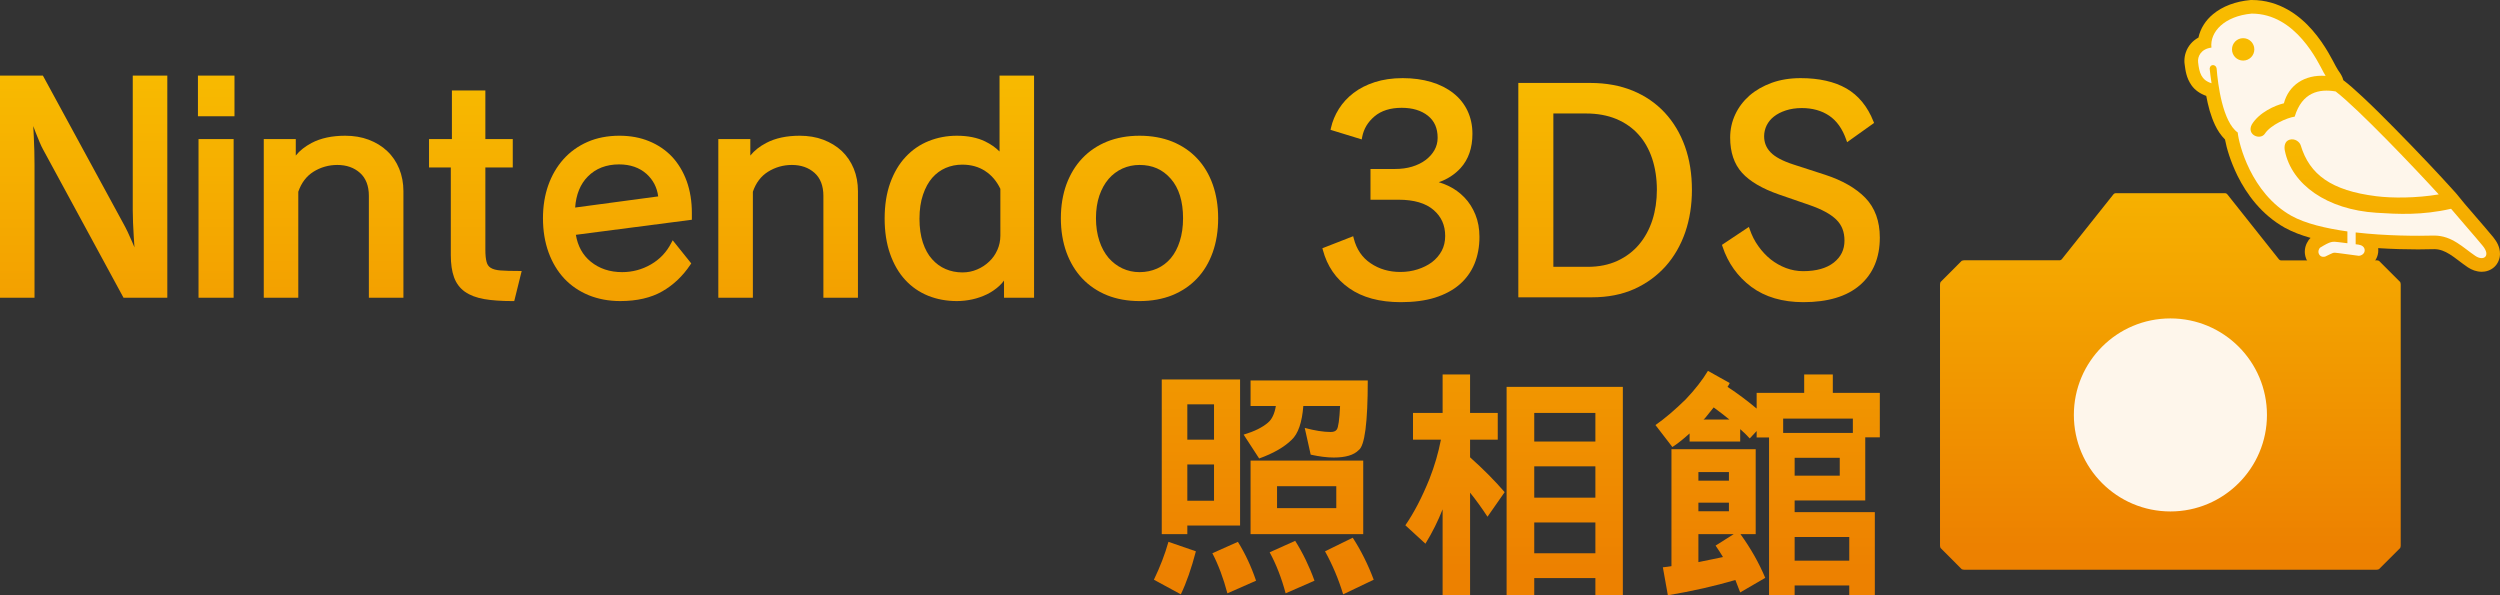 <?xml version="1.0" encoding="utf-8"?>
<!-- Generator: Adobe Illustrator 27.2.0, SVG Export Plug-In . SVG Version: 6.00 Build 0)  -->
<svg version="1.1" id="레이어_1" xmlns="http://www.w3.org/2000/svg" xmlns:xlink="http://www.w3.org/1999/xlink" x="0px"
	 y="0px" viewBox="0 0 720 171.495" enable-background="new 0 0 720 171.495" xml:space="preserve">
<rect x="0" y="0" width="720" height="171.495" fill="#333333" stroke="none"/>
<path fill="#FEF6EB" d="M655.599,119.604c0,17.12-13.885,31.004-31.013,31.004c-17.12,0-31.004-13.885-31.004-31.004
	c0-17.119,13.885-31.004,31.004-31.004C641.714,88.6,655.599,102.485,655.599,119.604"/>
<g>
	<defs>
		<path id="SVGID_1_" d="M597.273,119.501c0-15.37,12.444-27.796,27.805-27.796c15.325,0,27.805,12.426,27.805,27.796
			c0,15.343-12.479,27.796-27.805,27.796C609.718,147.296,597.273,134.844,597.273,119.501 M609.284,55.636
			c-0.194,0-0.46,0.133-0.575,0.283l-14.945,18.772c-0.124,0.159-0.389,0.274-0.583,0.274h-27.54c-0.177,0-0.504,0.071-0.672,0.15
			l-6.098,6.116c-0.08,0.203-0.15,0.495-0.15,0.698v75.186c0,0.212,0.071,0.521,0.15,0.698l6.098,6.116
			c0.168,0.088,0.495,0.15,0.672,0.15h118.82c0.186,0,0.486-0.062,0.68-0.15l6.125-6.116c0.08-0.177,0.141-0.486,0.141-0.698V81.93
			c0-0.203-0.062-0.495-0.141-0.698l-6.125-6.116c-0.194-0.08-0.495-0.15-0.68-0.15L656.931,75c-0.186,0-0.451-0.124-0.575-0.283
			l-14.928-18.799c-0.115-0.15-0.38-0.283-0.566-0.283H609.284z"/>
	</defs>
	<clipPath id="SVGID_00000046332688485383444740000015593040083006905227_">
		<use xlink:href="#SVGID_1_"  overflow="visible"/>
	</clipPath>
	
		<linearGradient id="SVGID_00000160871480025296830810000004972285984383613854_" gradientUnits="userSpaceOnUse" x1="197.344" y1="270.801" x2="206.182" y2="270.801" gradientTransform="matrix(0 14.06 14.06 0 -3182.423 -2741.449)">
		<stop  offset="0" style="stop-color:#F8BB00"/>
		<stop  offset="1" style="stop-color:#ED8100"/>
	</linearGradient>
	
		<rect x="558.721" y="55.636" clip-path="url(#SVGID_00000046332688485383444740000015593040083006905227_)" fill="url(#SVGID_00000160871480025296830810000004972285984383613854_)" width="132.687" height="108.444"/>
</g>
<g>
	<defs>
		<path id="SVGID_00000060737652504453296830000017325824652210562963_" d="M648.331,0l-0.186,0.009
			c-4.357,0.398-8.043,1.803-10.774,4.065c-2.148,1.759-3.668,4.136-4.216,6.744c-0.875,0.477-1.617,1.078-2.227,1.785
			c-1.273,1.503-1.821,3.288-1.821,4.932c0,0.265,0.009,0.592,0.071,0.972c0.239,1.794,0.468,3.889,1.962,6.037
			c1.008,1.441,2.519,2.457,4.26,3.076c0.221,1.211,0.548,2.722,0.99,4.269c0.831,2.696,1.936,5.807,4.41,8.281
			c0.468,2.51,1.538,6.231,3.624,10.491c2.616,5.241,6.841,11.136,13.611,14.928c2.227,1.229,4.728,2.165,7.415,2.925
			c-0.557,0.548-0.734,0.875-1.061,1.476c-0.318,0.618-0.601,1.441-0.61,2.519c0,0.831,0.239,1.883,0.76,2.749
			c1.069,1.989,3.456,2.722,4.605,2.634c0.928-0.009,1.494-0.186,1.732-0.274l0.212-0.062l0.212-0.097
			c0.654-0.301,1.158-0.548,1.467-0.707c0.088,0.009,0.203,0.026,0.327,0.044l5.948,0.795h0.265
			c1.396-0.018,2.492-0.442,3.571-1.273c1.06-0.804,2.086-2.368,2.068-4.225c0-0.221,0-0.433-0.027-0.627
			c4.207,0.265,8.184,0.362,11.481,0.362c1.803,0,3.412-0.026,4.72-0.071c1.617,0.027,2.899,0.548,4.437,1.494
			c1.538,0.955,3.164,2.369,5.188,3.739c1.158,0.76,2.466,1.264,3.968,1.281h0.035c1.14,0,2.492-0.362,3.597-1.361
			c1.052-0.946,1.626-2.395,1.653-3.659v-0.186c-0.035-1.944-0.857-3.394-1.927-4.737c-1.264-1.547-3.394-4.004-5.4-6.337
			c-1.997-2.289-3.951-4.569-4.49-5.312c-0.424-0.575-0.981-1.175-1.909-2.201c-3.138-3.509-9.846-10.65-16.483-17.376
			c-3.306-3.376-6.602-6.629-9.439-9.271c-2.13-1.98-3.906-3.571-5.462-4.728c-0.009-0.018-0.009-0.018-0.009-0.035
			c-0.247-1.016-0.884-1.971-1.149-2.333c-0.283-0.416-0.53-0.76-1.052-1.715c-0.698-1.246-2.899-5.966-6.673-10.288
			C662.243,4.401,656.418,0,648.508,0H648.331z"/>
	</defs>
	<clipPath id="SVGID_00000148629045376330471770000008200703176110112406_">
		<use xlink:href="#SVGID_00000060737652504453296830000017325824652210562963_"  overflow="visible"/>
	</clipPath>
	
		<linearGradient id="SVGID_00000118392698102841823560000005459391035404112552_" gradientUnits="userSpaceOnUse" x1="197.345" y1="273.924" x2="206.183" y2="273.924" gradientTransform="matrix(0 14.059 14.059 0 -3176.609 -2741.291)">
		<stop  offset="0" style="stop-color:#F8BB00"/>
		<stop  offset="1" style="stop-color:#ED8100"/>
	</linearGradient>
	
		<rect x="629.108" clip-path="url(#SVGID_00000148629045376330471770000008200703176110112406_)" fill="url(#SVGID_00000118392698102841823560000005459391035404112552_)" width="90.892" height="78.271"/>
</g>
<path fill-rule="evenodd" clip-rule="evenodd" fill="#FEF6EB" d="M715.029,70.803c-2.05-2.51-6.876-7.972-9.121-10.677
	c-8.361,1.909-15.219,1.556-21.512,1.149c-14.168-0.901-24.402-8.096-26.364-17.906c-0.239-1.193-0.035-2.722,1.37-3.137
	c1.573-0.451,2.908,0.663,3.208,1.635c2.554,8.44,8.82,13.019,21.707,14.636c4.649,0.601,11.675,0.557,18.039-0.513
	c-6.602-7.247-23.227-24.702-29.687-29.652c-4.728-0.822-9.66,0.203-11.799,7.256c-2.148,0.283-6.938,2.386-8.573,4.888
	c-1.326,2.015-5.365,0.38-3.774-2.634c2.139-3.5,6.735-5.524,9.236-6.098c1.379-5.206,5.939-8.326,12.02-7.901
	c-0.159-0.265-0.345-0.575-0.557-0.946c-1.582-2.916-7.99-16.987-20.726-16.987c-7.884,0.725-12.099,5.259-11.604,9.793
	c-3.049,0.38-4.039,2.607-3.836,4.234c0.336,2.916,0.857,5.108,3.871,6.036c-0.23-1.511-0.451-3.164-0.539-4.207
	c0.097-1.432,1.83-1.299,2.006-0.027c0.345,4.561,1.714,15.308,6.072,18.419c0.274,3.173,3.818,17.473,15.476,23.996
	c4.021,2.236,9.916,3.615,16.112,4.49v3.403l-2.492-0.309c-1.856-0.221-2.218-0.345-5.4,1.6c-0.159,0.15-0.769,1.016-0.247,1.927
	c0.592,1.016,1.75,0.618,1.75,0.618c2.537-1.158,1.98-1.246,3.942-0.981l5.701,0.76c0.734,0,1.723-0.583,1.723-1.573
	s-0.848-1.502-1.723-1.635l-0.875-0.115v-3.403c8.785,1.016,17.782,1.034,22.634,0.901c5.17,0.009,8.405,3.571,11.852,5.869
	C715.294,75.302,717.416,73.711,715.029,70.803 M642.813,14.221c0-1.785,1.432-3.226,3.217-3.226c1.776,0,3.217,1.441,3.217,3.226
	c0,1.786-1.441,3.226-3.217,3.226C644.245,17.448,642.813,16.007,642.813,14.221"/>
<g>
	<defs>
		<path id="SVGID_00000036947433024805066720000015726747851599483052_" d="M349.16,159.334c1.741,3.341,3.182,7.203,4.331,11.543
			l8.255-3.632c-1.379-4.074-3.129-7.822-5.232-11.198L349.16,159.334z"/>
	</defs>
	<clipPath id="SVGID_00000092454166926624602790000009365169207494070158_">
		<use xlink:href="#SVGID_00000036947433024805066720000015726747851599483052_"  overflow="visible"/>
	</clipPath>
	
		<linearGradient id="SVGID_00000071529647023552098110000009139718099923844240_" gradientUnits="userSpaceOnUse" x1="194.725" y1="253.349" x2="203.563" y2="253.349" gradientTransform="matrix(0 16.315 16.315 0 -3777.92 -3157.383)">
		<stop  offset="0" style="stop-color:#F8BB00"/>
		<stop  offset="1" style="stop-color:#ED8100"/>
	</linearGradient>
	
		<rect x="349.16" y="156.046" clip-path="url(#SVGID_00000092454166926624602790000009365169207494070158_)" fill="url(#SVGID_00000071529647023552098110000009139718099923844240_)" width="12.585" height="14.83"/>
</g>
<g>
	<defs>
		<path id="SVGID_00000029747584214353600400000006547731262682379658_" d="M365.661,159.06c1.874,3.447,3.412,7.371,4.605,11.816
			l8.308-3.632c-1.503-4.172-3.367-7.999-5.559-11.481L365.661,159.06z"/>
	</defs>
	<clipPath id="SVGID_00000075139430205003601620000015774806705771464833_">
		<use xlink:href="#SVGID_00000029747584214353600400000006547731262682379658_"  overflow="visible"/>
	</clipPath>
	
		<linearGradient id="SVGID_00000001623922809381904650000016528896721978947996_" gradientUnits="userSpaceOnUse" x1="194.719" y1="254.254" x2="203.557" y2="254.254" gradientTransform="matrix(0 16.32 16.32 0 -3777.362 -3158.362)">
		<stop  offset="0" style="stop-color:#F8BB00"/>
		<stop  offset="1" style="stop-color:#ED8100"/>
	</linearGradient>
	
		<rect x="365.661" y="155.764" clip-path="url(#SVGID_00000075139430205003601620000015774806705771464833_)" fill="url(#SVGID_00000001623922809381904650000016528896721978947996_)" width="12.913" height="15.113"/>
</g>
<g>
	<defs>
		<path id="SVGID_00000025418762483707086290000008167946828320160657_" d="M341.948,133.765h7.689v10.456h-7.689V133.765z
			 M341.948,116.443h7.689v10.173h-7.689V116.443z M334.586,109.284v44.544h7.362v-2.466h15.193v-42.079H334.586z"/>
	</defs>
	<clipPath id="SVGID_00000088811744559249368610000017374058843388386691_">
		<use xlink:href="#SVGID_00000025418762483707086290000008167946828320160657_"  overflow="visible"/>
	</clipPath>
	
		<linearGradient id="SVGID_00000074415752757315260740000000828907107819894710_" gradientUnits="userSpaceOnUse" x1="194.711" y1="252.826" x2="203.549" y2="252.826" gradientTransform="matrix(0 16.327 16.327 0 -3781.977 -3159.574)">
		<stop  offset="0" style="stop-color:#F8BB00"/>
		<stop  offset="1" style="stop-color:#ED8100"/>
	</linearGradient>
	
		<rect x="334.586" y="109.284" clip-path="url(#SVGID_00000088811744559249368610000017374058843388386691_)" fill="url(#SVGID_00000074415752757315260740000000828907107819894710_)" width="22.555" height="44.544"/>
</g>
<g>
	<defs>
		<path id="SVGID_00000010291966813291564350000003545071151354287019_" d="M381.605,158.777c2.157,3.898,3.898,8.025,5.223,12.391
			l8.803-4.207c-1.653-4.393-3.659-8.432-6.045-12.099L381.605,158.777z"/>
	</defs>
	<clipPath id="SVGID_00000122685090227498499530000016254372166089204865_">
		<use xlink:href="#SVGID_00000010291966813291564350000003545071151354287019_"  overflow="visible"/>
	</clipPath>
	
		<linearGradient id="SVGID_00000040568935587197164360000005209684797741351067_" gradientUnits="userSpaceOnUse" x1="194.705" y1="255.147" x2="203.544" y2="255.147" gradientTransform="matrix(0 16.332 16.332 0 -3778.401 -3160.505)">
		<stop  offset="0" style="stop-color:#F8BB00"/>
		<stop  offset="1" style="stop-color:#ED8100"/>
	</linearGradient>
	
		<rect x="381.605" y="154.862" clip-path="url(#SVGID_00000122685090227498499530000016254372166089204865_)" fill="url(#SVGID_00000040568935587197164360000005209684797741351067_)" width="14.026" height="16.306"/>
</g>
<g>
	<defs>
		<path id="SVGID_00000129913883317882245730000009718977385854910884_" d="M332.323,166.961l7.76,4.207
			c1.609-3.35,3.049-7.486,4.331-12.391l-7.901-2.731C335.514,159.608,334.1,163.258,332.323,166.961"/>
	</defs>
	<clipPath id="SVGID_00000138546891478620827110000013497786184901370008_">
		<use xlink:href="#SVGID_00000129913883317882245730000009718977385854910884_"  overflow="visible"/>
	</clipPath>
	
		<linearGradient id="SVGID_00000147935118736395541170000011767479359184682885_" gradientUnits="userSpaceOnUse" x1="194.719" y1="252.42" x2="203.557" y2="252.42" gradientTransform="matrix(0 16.32 16.32 0 -3781.18 -3158.361)">
		<stop  offset="0" style="stop-color:#F8BB00"/>
		<stop  offset="1" style="stop-color:#ED8100"/>
	</linearGradient>
	
		<rect x="332.323" y="156.047" clip-path="url(#SVGID_00000138546891478620827110000013497786184901370008_)" fill="url(#SVGID_00000147935118736395541170000011767479359184682885_)" width="12.091" height="15.122"/>
</g>
<g>
	<defs>
		<path id="SVGID_00000145770698629120640170000009900386248983718025_" d="M367.791,140.023h17.058v6.319h-17.058V140.023z
			 M360.163,153.828h32.445v-21.167h-32.445V153.828z"/>
	</defs>
	<clipPath id="SVGID_00000103980223933993175820000006672749048778467242_">
		<use xlink:href="#SVGID_00000145770698629120640170000009900386248983718025_"  overflow="visible"/>
	</clipPath>
	
		<linearGradient id="SVGID_00000010991919443133896070000015998022271033217977_" gradientUnits="userSpaceOnUse" x1="194.715" y1="254.485" x2="203.553" y2="254.485" gradientTransform="matrix(0 16.324 16.324 0 -3777.731 -3158.99)">
		<stop  offset="0" style="stop-color:#F8BB00"/>
		<stop  offset="1" style="stop-color:#ED8100"/>
	</linearGradient>
	
		<rect x="360.163" y="132.661" clip-path="url(#SVGID_00000103980223933993175820000006672749048778467242_)" fill="url(#SVGID_00000010991919443133896070000015998022271033217977_)" width="32.445" height="21.167"/>
</g>
<g>
	<defs>
		<path id="SVGID_00000147187836790046032400000008847785134625666203_" d="M360.163,109.567v7.353h7.283
			c-0.362,2.236-1.131,3.845-2.271,4.799c-1.6,1.387-3.942,2.536-7.009,3.456l4.472,6.867c4.074-1.467,7.194-3.253,9.342-5.356
			c1.883-1.75,3.005-4.985,3.376-9.766h10.588c-0.186,3.951-0.504,6.213-0.963,6.805c-0.318,0.451-0.893,0.689-1.723,0.689
			c-2.104,0-4.605-0.398-7.495-1.175l1.715,7.698c2.528,0.557,4.72,0.831,6.611,0.831c3.438,0,5.824-0.707,7.212-2.139
			c1.741-1.22,2.616-7.919,2.616-20.063H360.163z"/>
	</defs>
	<clipPath id="SVGID_00000064343638012877146520000001055160412982839700_">
		<use xlink:href="#SVGID_00000147187836790046032400000008847785134625666203_"  overflow="visible"/>
	</clipPath>
	
		<linearGradient id="SVGID_00000127725071612011226230000006851004968380111253_" gradientUnits="userSpaceOnUse" x1="194.712" y1="254.465" x2="203.55" y2="254.465" gradientTransform="matrix(0 16.327 16.327 0 -3778.539 -3159.557)">
		<stop  offset="0" style="stop-color:#F8BB00"/>
		<stop  offset="1" style="stop-color:#ED8100"/>
	</linearGradient>
	
		<rect x="358.166" y="109.567" clip-path="url(#SVGID_00000064343638012877146520000001055160412982839700_)" fill="url(#SVGID_00000127725071612011226230000006851004968380111253_)" width="35.75" height="22.475"/>
</g>
<g>
	<defs>
		<path id="SVGID_00000147216203360505453950000002112174947194699694_" d="M415.473,107.843v11.074h-8.529v7.698h8.043
			c-0.734,3.809-1.83,7.566-3.288,11.277c-2.121,5.268-4.437,9.74-6.956,13.39l5.78,5.303c1.971-3.208,3.615-6.505,4.949-9.899
			v24.756h7.91v-29.563c1.688,2.103,3.359,4.41,5.02,6.938l4.94-7.079c-2.846-3.305-6.16-6.646-9.961-10.031v-5.091h7.972v-7.698
			h-7.972v-11.074H415.473z"/>
	</defs>
	<clipPath id="SVGID_00000111172906526474586480000000236945822980313489_">
		<use xlink:href="#SVGID_00000147216203360505453950000002112174947194699694_"  overflow="visible"/>
	</clipPath>
	
		<linearGradient id="SVGID_00000144314762441218306910000016602664137644052878_" gradientUnits="userSpaceOnUse" x1="194.71" y1="256.801" x2="203.548" y2="256.801" gradientTransform="matrix(0 16.328 16.328 0 -3773.952 -3159.763)">
		<stop  offset="0" style="stop-color:#F8BB00"/>
		<stop  offset="1" style="stop-color:#ED8100"/>
	</linearGradient>
	
		<rect x="404.743" y="107.843" clip-path="url(#SVGID_00000111172906526474586480000000236945822980313489_)" fill="url(#SVGID_00000144314762441218306910000016602664137644052878_)" width="28.6" height="63.599"/>
</g>
<g>
	<defs>
		<path id="SVGID_00000044857963242900226450000007816167307799410872_" d="M441.863,150.461h17.606v8.873h-17.606V150.461z
			 M441.863,134.313h17.606v9.015h-17.606V134.313z M441.863,118.917h17.606v8.237h-17.606V118.917z M433.9,111.423v60.073h7.963
			v-5.02h17.606v5.02h7.91v-60.073H433.9z"/>
	</defs>
	<clipPath id="SVGID_00000155851158265009948980000011034108609374795943_">
		<use xlink:href="#SVGID_00000044857963242900226450000007816167307799410872_"  overflow="visible"/>
	</clipPath>
	
		<linearGradient id="SVGID_00000098935019606509173960000005353044805936781709_" gradientUnits="userSpaceOnUse" x1="194.713" y1="258.519" x2="203.551" y2="258.519" gradientTransform="matrix(0 16.325 16.325 0 -3769.693 -3159.258)">
		<stop  offset="0" style="stop-color:#F8BB00"/>
		<stop  offset="1" style="stop-color:#ED8100"/>
	</linearGradient>
	
		<rect x="433.9" y="111.423" clip-path="url(#SVGID_00000155851158265009948980000011034108609374795943_)" fill="url(#SVGID_00000098935019606509173960000005353044805936781709_)" width="33.479" height="60.073"/>
</g>
<g>
	<defs>
		<path id="SVGID_00000175318349716825419780000005188162114374339510_" d="M516.855,154.659h15.732v6.814h-15.732V154.659z
			 M516.855,131.839h12.992v5.153h-12.992V131.839z M513.55,120.561h20.071v4.119H513.55V120.561z M491.278,120.146
			c0.769-0.91,1.529-1.856,2.263-2.81c1.511,1.105,3.023,2.271,4.543,3.5h-7.495C490.853,120.65,491.092,120.429,491.278,120.146
			 M485.497,115.002c-3.076,3.014-5.975,5.497-8.723,7.415l4.87,6.328c1.423-0.91,3.076-2.218,4.958-3.915v2.324h14.574v-3.562
			c0.963,0.822,1.874,1.706,2.749,2.678l1.989-2.13v1.847h3.571v45.454h7.371v-2.828h15.732v2.828h7.362V147.5h-23.094v-3.359
			h20.337v-18.18h4.198v-12.824h-13.54v-5.294h-8.246v5.294h-13.69v4.534c-2.66-2.236-5.453-4.331-8.387-6.249
			c0.23-0.327,0.442-0.698,0.628-1.105l-6.266-3.509C490.296,109.469,488.149,112.2,485.497,115.002"/>
	</defs>
	<clipPath id="SVGID_00000119119154923889940360000002442941846260432007_">
		<use xlink:href="#SVGID_00000175318349716825419780000005188162114374339510_"  overflow="visible"/>
	</clipPath>
	
		<linearGradient id="SVGID_00000159460527494091301730000011521913586938114181_" gradientUnits="userSpaceOnUse" x1="194.71" y1="261.691" x2="203.548" y2="261.691" gradientTransform="matrix(0 16.328 16.328 0 -3763.849 -3159.825)">
		<stop  offset="0" style="stop-color:#F8BB00"/>
		<stop  offset="1" style="stop-color:#ED8100"/>
	</linearGradient>
	
		<rect x="476.774" y="106.809" clip-path="url(#SVGID_00000119119154923889940360000002442941846260432007_)" fill="url(#SVGID_00000159460527494091301730000011521913586938114181_)" width="64.616" height="64.634"/>
</g>
<g>
	<defs>
		<path id="SVGID_00000088126432301973950240000007536719366014997160_" d="M489.139,153.828h10.173l-5.223,3.305
			c0.742,1.061,1.441,2.165,2.13,3.297c-2.192,0.477-4.56,0.946-7.079,1.458V153.828z M489.139,144.76h8.794v2.475h-8.794V144.76z
			 M489.139,135.957h8.794v2.475h-8.794V135.957z M481.379,129.364v33.691c-0.786,0.124-1.617,0.247-2.475,0.327l1.441,8.06
			c7.009-1.193,13.496-2.66,19.444-4.401c0.46,1.149,0.928,2.342,1.388,3.579l7.212-4.198c-1.83-4.357-4.216-8.555-7.141-12.594
			h4.393v-24.464H481.379z"/>
	</defs>
	<clipPath id="SVGID_00000064324566848318916100000013068431045533929862_">
		<use xlink:href="#SVGID_00000088126432301973950240000007536719366014997160_"  overflow="visible"/>
	</clipPath>
	
		<linearGradient id="SVGID_00000008146468869872926600000005910798999412014988_" gradientUnits="userSpaceOnUse" x1="194.712" y1="260.854" x2="203.55" y2="260.854" gradientTransform="matrix(0 16.326 16.326 0 -3765.126 -3159.478)">
		<stop  offset="0" style="stop-color:#F8BB00"/>
		<stop  offset="1" style="stop-color:#ED8100"/>
	</linearGradient>
	
		<rect x="478.904" y="129.364" clip-path="url(#SVGID_00000064324566848318916100000013068431045533929862_)" fill="url(#SVGID_00000008146468869872926600000005910798999412014988_)" width="29.484" height="42.078"/>
</g>
<g>
	<defs>
		<rect id="SVGID_00000012466881470232089190000004194129846221552558_" x="57.006" y="21.768" width="10.526" height="11.719"/>
	</defs>
	<clipPath id="SVGID_00000130611906262234187140000002729497651218482357_">
		<use xlink:href="#SVGID_00000012466881470232089190000004194129846221552558_"  overflow="visible"/>
	</clipPath>
	
		<linearGradient id="SVGID_00000008118940774197629760000006994284982756504982_" gradientUnits="userSpaceOnUse" x1="194.713" y1="237.42" x2="203.551" y2="237.42" gradientTransform="matrix(0 16.324 16.324 0 -3813.445 -3159.119)">
		<stop  offset="0" style="stop-color:#F8BB00"/>
		<stop  offset="1" style="stop-color:#ED8100"/>
	</linearGradient>
	
		<rect x="57.006" y="21.769" clip-path="url(#SVGID_00000130611906262234187140000002729497651218482357_)" fill="url(#SVGID_00000008118940774197629760000006994284982756504982_)" width="10.526" height="11.719"/>
</g>
<g>
	<defs>
		<path id="SVGID_00000023996109759626533920000008493944079891087544_" d="M38.234,21.777v38.835c0,1.025,0.027,2.21,0.08,3.517
			c0.053,1.326,0.124,2.616,0.203,3.916c0.071,1.122,0.133,2.183,0.212,3.199c-0.221-0.539-0.451-1.078-0.698-1.653
			c-0.407-0.946-0.813-1.874-1.255-2.793c-0.433-0.901-0.866-1.75-1.308-2.536L12.356,21.777H0v63.971h9.943V47.646
			c0-2.775-0.071-5.524-0.203-8.158c-0.044-1.14-0.115-2.192-0.159-3.182c0.212,0.592,0.442,1.193,0.672,1.803
			c0.389,0.981,0.76,1.9,1.14,2.802c0.389,0.919,0.707,1.609,0.99,2.095l23.191,42.741h12.612V21.777H38.234z"/>
	</defs>
	<clipPath id="SVGID_00000089542964735888061320000003507795877017939108_">
		<use xlink:href="#SVGID_00000023996109759626533920000008493944079891087544_"  overflow="visible"/>
	</clipPath>
	
		<linearGradient id="SVGID_00000163765295250837786980000008199373505128497589_" gradientUnits="userSpaceOnUse" x1="194.712" y1="235.347" x2="203.551" y2="235.347" gradientTransform="matrix(0 16.326 16.326 0 -3818.085 -3159.355)">
		<stop  offset="0" style="stop-color:#F8BB00"/>
		<stop  offset="1" style="stop-color:#ED8100"/>
	</linearGradient>
	
		<rect y="21.777" clip-path="url(#SVGID_00000089542964735888061320000003507795877017939108_)" fill="url(#SVGID_00000163765295250837786980000008199373505128497589_)" width="48.186" height="63.971"/>
</g>
<g>
	<defs>
		<rect id="SVGID_00000110450693580900471520000002096304466971918263_" x="57.174" y="40.046" width="10.111" height="45.702"/>
	</defs>
	<clipPath id="SVGID_00000107564598297168173540000012232262935682128284_">
		<use xlink:href="#SVGID_00000110450693580900471520000002096304466971918263_"  overflow="visible"/>
	</clipPath>
	
		<linearGradient id="SVGID_00000092421537719873930140000003496632881009663382_" gradientUnits="userSpaceOnUse" x1="194.712" y1="237.42" x2="203.55" y2="237.42" gradientTransform="matrix(0 16.327 16.327 0 -3814.092 -3159.59)">
		<stop  offset="0" style="stop-color:#F8BB00"/>
		<stop  offset="1" style="stop-color:#ED8100"/>
	</linearGradient>
	
		<rect x="57.174" y="40.046" clip-path="url(#SVGID_00000107564598297168173540000012232262935682128284_)" fill="url(#SVGID_00000092421537719873930140000003496632881009663382_)" width="10.111" height="45.702"/>
</g>
<g>
	<defs>
		<path id="SVGID_00000141434365562328557230000012233330735127218109_" d="M89.751,41.168c-1.909,1.008-3.447,2.218-4.569,3.633
			v-4.755h-9.218v45.702h9.943V55.221c0.875-2.545,2.333-4.481,4.357-5.754c2.068-1.29,4.384-1.962,6.885-1.962
			c2.634,0,4.835,0.769,6.54,2.298c1.688,1.52,2.545,3.739,2.545,6.611v29.334h9.952V55.044c0-2.316-0.415-4.49-1.22-6.461
			c-0.813-1.971-1.962-3.677-3.447-5.065c-1.458-1.396-3.244-2.483-5.303-3.27c-2.05-0.778-4.331-1.158-6.797-1.158
			C95.629,39.091,92.376,39.781,89.751,41.168"/>
	</defs>
	<clipPath id="SVGID_00000102539335157068494110000005303049517717149607_">
		<use xlink:href="#SVGID_00000141434365562328557230000012233330735127218109_"  overflow="visible"/>
	</clipPath>
	
		<linearGradient id="SVGID_00000128476159049275414280000006038490884424434350_" gradientUnits="userSpaceOnUse" x1="194.714" y1="239.256" x2="203.552" y2="239.256" gradientTransform="matrix(0 16.323 16.323 0 -3809.428 -3158.978)">
		<stop  offset="0" style="stop-color:#F8BB00"/>
		<stop  offset="1" style="stop-color:#ED8100"/>
	</linearGradient>
	
		<rect x="75.964" y="39.091" clip-path="url(#SVGID_00000102539335157068494110000005303049517717149607_)" fill="url(#SVGID_00000128476159049275414280000006038490884424434350_)" width="40.222" height="46.657"/>
</g>
<g>
	<defs>
		<path id="SVGID_00000093149695256115324260000015128032914596262071_" d="M130.151,26.046v14h-6.593v8.184h6.275V73.48
			c0,2.536,0.309,4.666,0.928,6.363c0.628,1.75,1.679,3.146,3.146,4.189c1.432,0.999,3.297,1.715,5.55,2.104
			c2.201,0.389,4.967,0.575,8.193,0.575h0.451l2.148-8.67h-0.751c-2.236,0-4.039-0.044-5.347-0.15
			c-1.237-0.097-2.183-0.345-2.828-0.76c-0.61-0.371-0.99-0.928-1.193-1.715c-0.23-0.849-0.345-2.042-0.345-3.544V48.23h7.892
			v-8.184h-7.892v-14H130.151z"/>
	</defs>
	<clipPath id="SVGID_00000147218738297777917350000012340013446308737450_">
		<use xlink:href="#SVGID_00000093149695256115324260000015128032914596262071_"  overflow="visible"/>
	</clipPath>
	
		<linearGradient id="SVGID_00000029738406903595293810000015252463289253317048_" gradientUnits="userSpaceOnUse" x1="194.712" y1="241.475" x2="203.55" y2="241.475" gradientTransform="matrix(0 16.326 16.326 0 -3805.47 -3159.464)">
		<stop  offset="0" style="stop-color:#F8BB00"/>
		<stop  offset="1" style="stop-color:#ED8100"/>
	</linearGradient>
	
		<rect x="123.557" y="26.046" clip-path="url(#SVGID_00000147218738297777917350000012340013446308737450_)" fill="url(#SVGID_00000029738406903595293810000015252463289253317048_)" width="26.691" height="60.665"/>
</g>
<g>
	<defs>
		<path id="SVGID_00000100358539968934724500000007608166125360552340_" d="M169.295,50.837c2.28-2.316,5.321-3.491,8.997-3.491
			c3.217,0,5.877,0.928,7.91,2.74c1.883,1.706,3.023,3.871,3.358,6.478l-23.916,3.208C165.91,56.016,167.129,53.011,169.295,50.837
			 M169.198,40.876c-2.687,1.175-5.02,2.855-6.911,4.967c-1.9,2.121-3.367,4.64-4.393,7.53c-1.008,2.864-1.52,6.045-1.52,9.474
			c0,3.606,0.548,6.903,1.609,9.837c1.069,2.934,2.59,5.462,4.507,7.521c1.927,2.059,4.313,3.686,7.053,4.817
			c2.749,1.114,5.807,1.688,9.077,1.688c4.808,0,8.865-0.937,12.091-2.784c3.208-1.821,5.939-4.428,8.122-7.698l0.247-0.363
			l-5.347-6.664l-0.415,0.787c-1.343,2.634-3.305,4.702-5.851,6.169c-2.554,1.476-5.338,2.218-8.281,2.218
			c-3.553,0-6.584-1.007-9.05-3.014c-2.307-1.874-3.747-4.481-4.286-7.733l33.408-4.34v-1.882c0-3.385-0.495-6.478-1.485-9.218
			c-0.99-2.731-2.413-5.1-4.233-7.053c-1.83-1.927-4.048-3.429-6.611-4.472c-2.545-1.052-5.427-1.573-8.547-1.573
			C174.995,39.091,171.893,39.692,169.198,40.876"/>
	</defs>
	<clipPath id="SVGID_00000024691538186000255380000004850720534515605172_">
		<use xlink:href="#SVGID_00000100358539968934724500000007608166125360552340_"  overflow="visible"/>
	</clipPath>
	
		<linearGradient id="SVGID_00000158029161815445059610000017416282387362794421_" gradientUnits="userSpaceOnUse" x1="194.713" y1="243.697" x2="203.552" y2="243.697" gradientTransform="matrix(0 16.325 16.325 0 -3800.455 -3159.18)">
		<stop  offset="0" style="stop-color:#F8BB00"/>
		<stop  offset="1" style="stop-color:#ED8100"/>
	</linearGradient>
	
		<rect x="156.373" y="39.091" clip-path="url(#SVGID_00000024691538186000255380000004850720534515605172_)" fill="url(#SVGID_00000158029161815445059610000017416282387362794421_)" width="42.883" height="47.62"/>
</g>
<g>
	<defs>
		<path id="SVGID_00000088838269853700700460000012864840782072331945_" d="M220.671,41.168c-1.918,1.008-3.447,2.218-4.578,3.633
			v-4.755h-9.218v45.702h9.952V55.221c0.866-2.545,2.324-4.481,4.357-5.754c2.068-1.29,4.384-1.962,6.885-1.962
			c2.625,0,4.826,0.769,6.531,2.298c1.688,1.52,2.537,3.739,2.537,6.611v29.334h9.952V55.044c0-2.316-0.398-4.49-1.202-6.461
			c-0.813-1.971-1.971-3.677-3.438-5.082c-1.476-1.379-3.261-2.466-5.321-3.253c-2.042-0.778-4.34-1.158-6.805-1.158
			C226.54,39.091,223.296,39.781,220.671,41.168"/>
	</defs>
	<clipPath id="SVGID_00000132053389454544668690000005405066774610462382_">
		<use xlink:href="#SVGID_00000088838269853700700460000012864840782072331945_"  overflow="visible"/>
	</clipPath>
	
		<linearGradient id="SVGID_00000013178397707186467480000014564508860735506097_" gradientUnits="userSpaceOnUse" x1="194.714" y1="246.368" x2="203.552" y2="246.368" gradientTransform="matrix(0 16.323 16.323 0 -3794.617 -3158.978)">
		<stop  offset="0" style="stop-color:#F8BB00"/>
		<stop  offset="1" style="stop-color:#ED8100"/>
	</linearGradient>
	
		<rect x="206.875" y="39.091" clip-path="url(#SVGID_00000132053389454544668690000005405066774610462382_)" fill="url(#SVGID_00000013178397707186467480000014564508860735506097_)" width="40.214" height="46.657"/>
</g>
<g>
	<defs>
		<path id="SVGID_00000152944403015468544130000015662050865690500753_" d="M272.348,77.493c-1.476-0.628-2.784-1.582-3.898-2.837
			c-1.131-1.237-2.015-2.855-2.66-4.781c-0.645-1.953-0.981-4.242-0.981-6.867c0-2.643,0.345-5.002,1.025-6.956
			c0.663-1.962,1.555-3.579,2.651-4.843c1.096-1.246,2.386-2.201,3.862-2.837c1.476-0.627,3.076-0.955,4.755-0.955
			c2.563,0,4.79,0.619,6.638,1.847c1.838,1.184,3.305,2.916,4.366,5.126v13.452c0,1.467-0.292,2.864-0.866,4.145
			c-0.574,1.299-1.37,2.439-2.369,3.359c-0.981,0.946-2.157,1.715-3.482,2.271c-1.326,0.566-2.731,0.84-4.198,0.84
			C275.45,78.456,273.824,78.129,272.348,77.493 M287.867,21.777v21.857c-1.114-1.131-2.519-2.112-4.189-2.925
			c-2.245-1.078-4.967-1.617-8.105-1.617c-2.846,0-5.586,0.512-8.105,1.529c-2.537,1.016-4.781,2.563-6.655,4.578
			c-1.874,1.998-3.359,4.516-4.428,7.477c-1.061,2.943-1.609,6.408-1.609,10.261c0,3.8,0.53,7.23,1.573,10.19
			c1.043,2.961,2.492,5.471,4.348,7.477c1.838,2.015,4.066,3.544,6.611,4.578c2.528,1.016,5.312,1.529,8.264,1.529
			c1.476,0,2.987-0.168,4.481-0.495c1.485-0.327,2.89-0.831,4.198-1.458c1.299-0.636,2.492-1.458,3.553-2.43
			c0.513-0.46,0.954-0.972,1.352-1.52v4.94h8.653V21.777H287.867z"/>
	</defs>
	<clipPath id="SVGID_00000018194876980581150100000010887538160280232630_">
		<use xlink:href="#SVGID_00000152944403015468544130000015662050865690500753_"  overflow="visible"/>
	</clipPath>
	
		<linearGradient id="SVGID_00000178199928686040747980000009996309995436474276_" gradientUnits="userSpaceOnUse" x1="194.712" y1="249.047" x2="203.55" y2="249.047" gradientTransform="matrix(0 16.326 16.326 0 -3789.763 -3159.512)">
		<stop  offset="0" style="stop-color:#F8BB00"/>
		<stop  offset="1" style="stop-color:#ED8100"/>
	</linearGradient>
	
		<rect x="254.777" y="21.777" clip-path="url(#SVGID_00000018194876980581150100000010887538160280232630_)" fill="url(#SVGID_00000178199928686040747980000009996309995436474276_)" width="43.033" height="64.934"/>
</g>
<g>
	<defs>
		<path id="SVGID_00000064312828503501719590000016144990268037204901_" d="M323.273,77.307c-1.529-0.716-2.872-1.741-3.995-3.032
			c-1.122-1.317-2.015-2.943-2.66-4.879c-0.645-1.944-0.981-4.145-0.981-6.549c0-2.439,0.336-4.631,0.981-6.523
			c0.645-1.865,1.538-3.491,2.66-4.79s2.466-2.298,3.986-2.996c1.529-0.689,3.182-1.034,4.923-1.034
			c3.712,0,6.664,1.299,9.015,3.995c2.333,2.669,3.518,6.487,3.518,11.348c0,2.457-0.318,4.684-0.946,6.629
			c-0.61,1.944-1.485,3.571-2.581,4.888c-1.096,1.29-2.422,2.298-3.933,2.97c-1.538,0.689-3.244,1.043-5.073,1.043
			C326.446,78.377,324.793,78.014,323.273,77.307 M318.819,40.779c-2.775,1.131-5.179,2.749-7.124,4.817
			c-1.953,2.05-3.482,4.578-4.56,7.477c-1.052,2.899-1.609,6.195-1.609,9.775c0,3.606,0.557,6.903,1.609,9.837
			c1.078,2.934,2.607,5.462,4.56,7.521c1.944,2.059,4.348,3.686,7.124,4.817c2.775,1.114,5.93,1.688,9.368,1.688
			c3.482,0,6.655-0.575,9.43-1.688c2.775-1.131,5.179-2.758,7.124-4.817c1.962-2.059,3.482-4.587,4.525-7.539
			c1.043-2.916,1.564-6.213,1.564-9.819c0-3.526-0.521-6.797-1.564-9.731c-1.043-2.925-2.563-5.462-4.525-7.521
			c-1.944-2.068-4.348-3.685-7.124-4.817c-2.775-1.113-5.948-1.688-9.43-1.688C324.749,39.091,321.594,39.666,318.819,40.779"/>
	</defs>
	<clipPath id="SVGID_00000119117221406597003110000002137274364823547534_">
		<use xlink:href="#SVGID_00000064312828503501719590000016144990268037204901_"  overflow="visible"/>
	</clipPath>
	
		<linearGradient id="SVGID_00000061472598287524190990000014085883492695357608_" gradientUnits="userSpaceOnUse" x1="194.713" y1="251.866" x2="203.552" y2="251.866" gradientTransform="matrix(0 16.325 16.325 0 -3783.442 -3159.18)">
		<stop  offset="0" style="stop-color:#F8BB00"/>
		<stop  offset="1" style="stop-color:#ED8100"/>
	</linearGradient>
	
		<rect x="305.526" y="39.091" clip-path="url(#SVGID_00000119117221406597003110000002137274364823547534_)" fill="url(#SVGID_00000061472598287524190990000014085883492695357608_)" width="45.304" height="47.62"/>
</g>
<g>
	<defs>
		<path id="SVGID_00000071553535465327100080000008685158863348120193_" d="M395.931,23.66c-2.36,0.76-4.419,1.812-6.116,3.12
			c-1.706,1.299-3.12,2.837-4.216,4.578c-1.087,1.723-1.865,3.579-2.289,5.506l-0.115,0.53l8.988,2.758l0.115-0.654
			c0.451-2.369,1.609-4.331,3.571-5.992c1.927-1.626,4.552-2.457,7.804-2.457c3.12,0,5.656,0.76,7.565,2.28
			c1.883,1.511,2.802,3.579,2.802,6.372c0,1.281-0.318,2.475-0.928,3.553c-0.628,1.087-1.485,2.051-2.572,2.855
			c-1.061,0.796-2.36,1.432-3.836,1.883c-1.494,0.451-3.146,0.672-4.888,0.672h-7.115v8.856h8.122c4.393,0,7.769,0.99,10.022,2.934
			c2.263,1.936,3.367,4.401,3.367,7.504c0,1.609-0.336,3.049-1.016,4.313c-0.689,1.255-1.617,2.342-2.775,3.226
			c-1.184,0.884-2.581,1.573-4.145,2.077c-1.573,0.504-3.252,0.751-4.985,0.751c-3.226,0-6.116-0.84-8.555-2.51
			c-2.439-1.626-4.066-4.048-4.852-7.132l-0.168-0.654l-8.873,3.465l0.141,0.495c1.22,4.622,3.765,8.343,7.565,11.003
			c3.783,2.678,8.794,4.03,14.883,4.03c3.721,0,7.009-0.424,9.81-1.291c2.811-0.884,5.197-2.148,7.079-3.774
			c1.9-1.626,3.35-3.632,4.322-5.957c0.946-2.316,1.441-4.905,1.441-7.751c0-2.369-0.389-4.543-1.175-6.452
			c-0.778-1.909-1.829-3.562-3.138-4.914c-1.317-1.37-2.837-2.484-4.561-3.306c-0.928-0.442-1.883-0.831-2.846-1.105
			c2.457-0.831,4.569-2.201,6.284-4.065c2.263-2.492,3.412-5.798,3.412-9.863c0-2.413-0.477-4.64-1.414-6.629
			c-0.946-1.989-2.316-3.703-4.092-5.091c-1.75-1.379-3.898-2.475-6.363-3.208c-2.448-0.734-5.206-1.114-8.202-1.114
			C400.987,22.502,398.282,22.9,395.931,23.66"/>
	</defs>
	<clipPath id="SVGID_00000068652329218181752270000018177196767451520395_">
		<use xlink:href="#SVGID_00000071553535465327100080000008685158863348120193_"  overflow="visible"/>
	</clipPath>
	
		<linearGradient id="SVGID_00000001658488890263802500000007422134694085439625_" gradientUnits="userSpaceOnUse" x1="194.713" y1="255.956" x2="203.551" y2="255.956" gradientTransform="matrix(0 16.325 16.325 0 -3775.011 -3159.245)">
		<stop  offset="0" style="stop-color:#F8BB00"/>
		<stop  offset="1" style="stop-color:#ED8100"/>
	</linearGradient>
	
		<rect x="380.845" y="22.502" clip-path="url(#SVGID_00000068652329218181752270000018177196767451520395_)" fill="url(#SVGID_00000001658488890263802500000007422134694085439625_)" width="45.243" height="64.519"/>
</g>
<g>
	<defs>
		<path id="SVGID_00000022560267440644533720000006926840429930962574_" d="M447.37,32.683h9.439c3.208,0,6.125,0.53,8.661,1.573
			c2.519,1.061,4.675,2.554,6.372,4.446c1.732,1.882,3.058,4.234,3.968,6.938c0.901,2.713,1.37,5.754,1.37,9.05
			c0,3.076-0.433,5.992-1.29,8.679c-0.857,2.652-2.139,5.02-3.818,7.018c-1.662,1.989-3.765,3.579-6.24,4.728
			c-2.475,1.149-5.347,1.732-8.564,1.732h-9.899V32.683z M437.276,23.89v61.734h21.238c4.507,0,8.591-0.795,12.117-2.369
			c3.518-1.573,6.558-3.791,9.05-6.558c2.466-2.758,4.375-6.072,5.674-9.828c1.281-3.738,1.918-7.839,1.918-12.179
			c0-4.56-0.663-8.759-2.006-12.515c-1.343-3.756-3.305-7.026-5.824-9.74c-2.528-2.713-5.621-4.843-9.218-6.319
			c-3.579-1.467-7.671-2.227-12.179-2.227H437.276z"/>
	</defs>
	<clipPath id="SVGID_00000126297531426136687230000013902668702801935245_">
		<use xlink:href="#SVGID_00000022560267440644533720000006926840429930962574_"  overflow="visible"/>
	</clipPath>
	
		<linearGradient id="SVGID_00000031895882600652618130000014784174981799045776_" gradientUnits="userSpaceOnUse" x1="194.713" y1="259.15" x2="203.551" y2="259.15" gradientTransform="matrix(0 16.325 16.325 0 -3768.418 -3159.29)">
		<stop  offset="0" style="stop-color:#F8BB00"/>
		<stop  offset="1" style="stop-color:#ED8100"/>
	</linearGradient>
	
		<rect x="437.276" y="23.89" clip-path="url(#SVGID_00000126297531426136687230000013902668702801935245_)" fill="url(#SVGID_00000031895882600652618130000014784174981799045776_)" width="49.997" height="61.734"/>
</g>
<g>
	<defs>
		<path id="SVGID_00000134247846684002337660000011489262375408306570_" d="M510.244,23.854c-2.492,0.91-4.64,2.148-6.399,3.677
			c-1.768,1.564-3.146,3.385-4.101,5.444c-0.963,2.05-1.458,4.304-1.458,6.655c0,4.207,1.149,7.627,3.412,10.128
			c2.236,2.475,5.815,4.578,10.65,6.257l8.776,3.032c3.526,1.211,6.125,2.625,7.742,4.216c1.582,1.564,2.342,3.518,2.342,6.019
			c0,2.634-1.008,4.693-3.076,6.337c-2.086,1.644-5.064,2.475-8.838,2.475c-1.671,0-3.323-0.3-4.914-0.893
			c-1.591-0.601-3.067-1.441-4.393-2.475c-1.326-1.061-2.519-2.342-3.571-3.809c-1.052-1.458-1.883-3.093-2.484-4.861l-0.256-0.707
			l-7.751,5.171l0.141,0.433c1.573,4.79,4.384,8.723,8.317,11.658c3.942,2.926,8.988,4.41,14.99,4.41
			c7.044,0,12.532-1.644,16.297-4.914c3.792-3.288,5.718-7.875,5.718-13.681c0-4.737-1.405-8.582-4.163-11.437
			c-2.713-2.793-6.629-5.038-11.613-6.664l-9.086-2.943c-3.111-1.007-5.321-2.183-6.593-3.509c-1.255-1.299-1.865-2.81-1.865-4.64
			c0-1.087,0.247-2.13,0.725-3.12c0.477-0.963,1.184-1.838,2.095-2.545c0.928-0.734,2.077-1.326,3.429-1.768
			s2.899-0.681,4.596-0.681c3.067,0,5.736,0.742,7.892,2.201c2.157,1.449,3.809,3.765,4.896,6.885l0.265,0.743l7.769-5.542
			l-0.177-0.424c-1.697-4.296-4.322-7.495-7.786-9.501c-3.438-1.971-7.875-2.979-13.178-2.979
			C515.538,22.502,512.728,22.953,510.244,23.854"/>
	</defs>
	<clipPath id="SVGID_00000105427015428740128250000011862946063429929113_">
		<use xlink:href="#SVGID_00000134247846684002337660000011489262375408306570_"  overflow="visible"/>
	</clipPath>
	
		<linearGradient id="SVGID_00000064315877777058041350000002530993956667987114_" gradientUnits="userSpaceOnUse" x1="194.713" y1="262.214" x2="203.551" y2="262.214" gradientTransform="matrix(0 16.325 16.325 0 -3761.977 -3159.245)">
		<stop  offset="0" style="stop-color:#F8BB00"/>
		<stop  offset="1" style="stop-color:#ED8100"/>
	</linearGradient>
	
		<rect x="495.926" y="22.502" clip-path="url(#SVGID_00000105427015428740128250000011862946063429929113_)" fill="url(#SVGID_00000064315877777058041350000002530993956667987114_)" width="45.463" height="64.519"/>
</g>
<g>
</g>
<g>
</g>
<g>
</g>
<g>
</g>
<g>
</g>
<g>
</g>
<g>
</g>
<g>
</g>
<g>
</g>
<g>
</g>
<g>
</g>
<g>
</g>
<g>
</g>
<g>
</g>
<g>
</g>
</svg>
